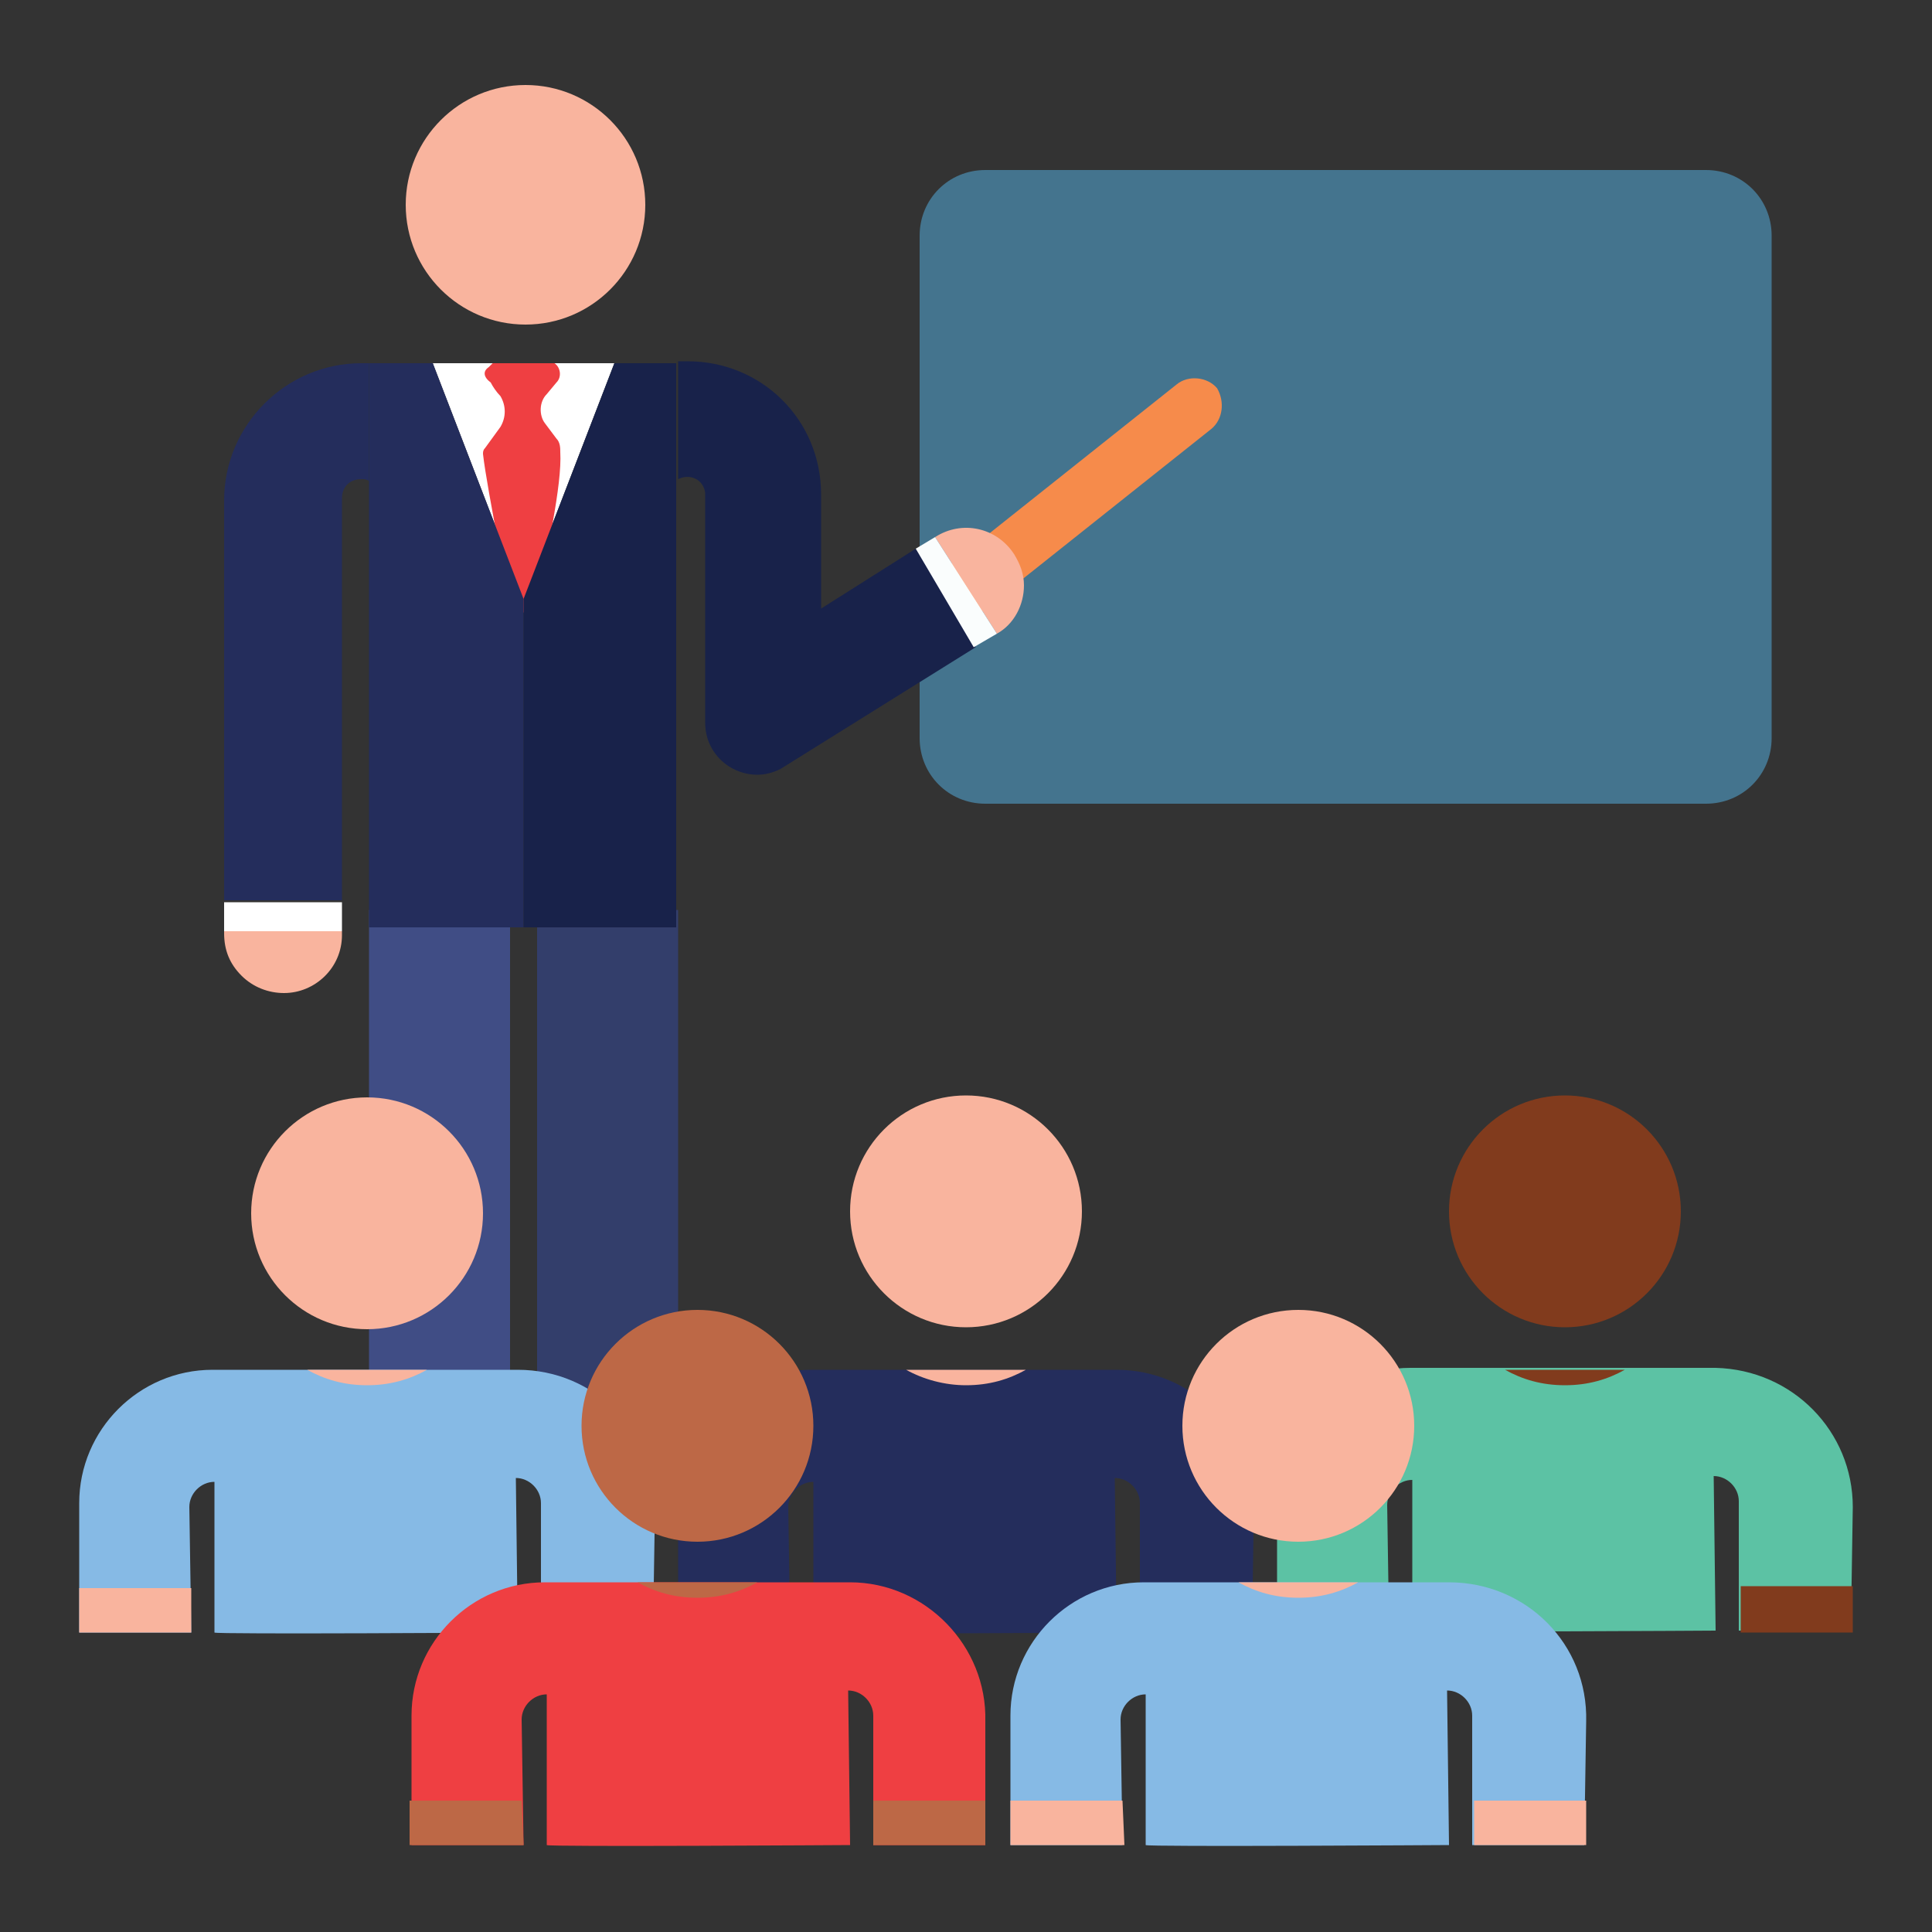 <?xml version="1.0" encoding="utf-8"?>
<!-- Generator: Adobe Illustrator 25.0.0, SVG Export Plug-In . SVG Version: 6.00 Build 0)  -->
<svg version="1.1" id="Layer_1" xmlns="http://www.w3.org/2000/svg" xmlns:xlink="http://www.w3.org/1999/xlink" x="0px" y="0px"
	 viewBox="0 0 100 100" style="enable-background:new 0 0 100 100;" xml:space="preserve">
<rect x="0" y="0" width="100" height="100" fill="#333333" stroke="none"/>
<style type="text/css">
	.st0{fill:#44748E;}
	.st1{fill:#F68B4B;}
	.st2{fill:#F9B49E;}
	.st3{fill:#333E6B;}
	.st4{fill:#FFFFFF;}
	.st5{fill:#EF3F42;}
	.st6{fill:#404D85;}
	.st7{fill:#242D5C;}
	.st8{fill:#18224A;}
	.st9{fill:#FAFDFD;}
	.st10{fill:#5CC2A4;}
	.st11{fill:#813B1D;}
	.st12{fill:#86BAE5;}
	.st13{fill:#BD6846;}
</style>
<g>
	<path class="st0" d="M88.3,41.6H51c-1.9,0-3.4-1.5-3.4-3.4v-26c0-1.9,1.5-3.4,3.4-3.4h37.3c1.9,0,3.4,1.5,3.4,3.4v26
		C91.7,40.1,90.2,41.6,88.3,41.6z"/>
	<g>
		<path class="st1" d="M62.7,22.2L49.5,32.7l-1.8-2.3l13.2-10.5c0.6-0.5,1.6-0.4,2.1,0.2v0C63.4,20.8,63.3,21.7,62.7,22.2z"/>
		<g>
			<circle class="st2" cx="27.2" cy="10.6" r="6.2"/>
			<g>
				<rect x="27.8" y="47.1" class="st3" width="7.3" height="26.5"/>
				<polygon class="st4" points="22.4,18.8 31.8,18.8 27.1,31 				"/>
				<path class="st5" d="M27.7,31.7l-1.2,0c0,0-1.3-6.4-1.5-8.2c0-0.1,0-0.2,0.1-0.3l0.8-1.1c0.3-0.5,0.3-1.1,0-1.6
					c-0.2-0.2-0.4-0.5-0.5-0.7C25,19.5,25,19.2,25.3,19l0.2-0.2h3.2l0,0c0.3,0.2,0.4,0.7,0.1,1l-0.5,0.6c-0.4,0.4-0.4,1.1-0.1,1.5
					l0.6,0.8c0.2,0.2,0.2,0.5,0.2,0.7C29.1,25.1,28.3,28.6,27.7,31.7z"/>
				<rect x="19.1" y="47.1" class="st6" width="7.3" height="26.5"/>
				<polygon class="st7" points="27.1,31 27.1,48 19.1,48 19.1,18.8 22.4,18.8 				"/>
				<polygon class="st8" points="35,18.8 35,48 27.1,48 27.1,31 31.8,18.8 				"/>
				<g>
					<path class="st8" d="M47.4,28.4l3.1,5.1l-10.1,6.3c-0.4,0.2-0.8,0.3-1.2,0.3c-1.4,0-2.7-1.1-2.7-2.7V25.6l0-0.1
						c-0.1-0.7-0.8-1-1.4-0.7v-6.1l0.5,0c3.8,0,6.9,3,6.9,6.9v5.9L47.4,28.4z"/>
					<path class="st2" d="M53,30.3c0,1-0.5,2-1.4,2.5l-3.2-5c1.4-0.9,3.2-0.5,4.1,0.9C52.8,29.2,53,29.7,53,30.3z"/>
					<polygon class="st9" points="47.4,28.4 48.4,27.8 51.6,32.8 50.4,33.5 					"/>
				</g>
				<g>
					<path class="st2" d="M11.6,48.2h6.1v0.2c0,1.7-1.4,3-3,3c-0.8,0-1.6-0.3-2.2-0.9c-0.6-0.6-0.9-1.3-0.9-2.2V48.2z"/>
					<path class="st7" d="M19.1,18.8v6.1c-0.1-0.1-0.3-0.1-0.4-0.1c-0.6,0-1,0.4-1,1v20.8h-6.1V25.9c0-3.9,3.2-7.1,7.1-7.1H19.1z"/>
					<rect x="11.6" y="46.7" class="st4" width="6.1" height="1.5"/>
				</g>
			</g>
		</g>
	</g>
	<g>
		<path class="st7" d="M64.9,78.1l-0.1,6.4H59v-6.7c0-0.7-0.6-1.3-1.3-1.3l0.1,8c0,0-15.7,0.1-15.7,0c0-0.1,0-7.8,0-7.8
			c-0.7,0-1.3,0.6-1.3,1.3v0l0.1,6.5h-5.8v-6.7c0-3.8,3.1-6.9,6.9-6.9h15.8C61.7,70.9,64.9,74.1,64.9,78.1z"/>
		<g>
			<circle class="st2" cx="50" cy="62.7" r="6"/>
			<path class="st2" d="M53.1,70.9c-0.9,0.5-1.9,0.8-3.1,0.8c-1.1,0-2.2-0.3-3.1-0.8H53.1z"/>
			<polygon class="st2" points="35.1,82.1 40.9,82.1 40.9,84.5 35.1,84.5 			"/>
			<polygon class="st2" points="59.1,82.1 64.9,82.1 64.9,84.5 59.1,84.5 			"/>
		</g>
	</g>
	<g>
		<path class="st10" d="M95.9,78l-0.1,6.4H90v-6.7c0-0.7-0.6-1.3-1.3-1.3l0.1,8c0,0-15.7,0.1-15.7,0c0-0.1,0-7.8,0-7.8
			c-0.7,0-1.3,0.6-1.3,1.3v0l0.1,6.5h-5.8v-6.7c0-3.8,3.1-6.9,6.9-6.9h15.8C92.8,70.9,95.9,74.1,95.9,78z"/>
		<g>
			<circle class="st11" cx="81" cy="62.7" r="6"/>
			<path class="st11" d="M84.1,70.9c-0.9,0.5-1.9,0.8-3.1,0.8s-2.2-0.3-3.1-0.8H84.1z"/>
			<polygon class="st11" points="66.1,82.1 71.9,82.1 71.9,84.5 66.1,84.5 			"/>
			<polygon class="st11" points="90.1,82.1 95.9,82.1 95.9,84.5 90.1,84.5 			"/>
		</g>
	</g>
	<g>
		<path class="st12" d="M33.9,78.1l-0.1,6.4H28v-6.7c0-0.7-0.6-1.3-1.3-1.3l0.1,8c0,0-15.7,0.1-15.7,0c0-0.1,0-7.8,0-7.8
			c-0.7,0-1.3,0.6-1.3,1.3v0l0.1,6.5H4.1v-6.7c0-3.8,3.1-6.9,6.9-6.9h15.8C30.8,70.9,33.9,74.1,33.9,78.1z"/>
		<g>
			<circle class="st2" cx="19" cy="62.8" r="6"/>
			<path class="st2" d="M22.1,70.9c-0.9,0.5-1.9,0.8-3.1,0.8s-2.2-0.3-3.1-0.8H22.1z"/>
			<polygon class="st2" points="4.1,82.2 9.9,82.2 9.9,84.5 4.1,84.5 			"/>
			<polygon class="st2" points="28.1,82.2 33.9,82.2 33.9,84.5 28.1,84.5 			"/>
		</g>
	</g>
	<g>
		<path class="st12" d="M82.1,89.1l-0.1,6.4h-5.8v-6.7c0-0.7-0.6-1.3-1.3-1.3l0.1,8c0,0-15.7,0.1-15.7,0c0-0.1,0-7.8,0-7.8
			c-0.7,0-1.3,0.6-1.3,1.3v0l0.1,6.5h-5.8v-6.7c0-3.8,3.1-6.9,6.9-6.9H75C79,81.9,82.2,85.1,82.1,89.1z"/>
		<g>
			<circle class="st2" cx="67.2" cy="73.8" r="6"/>
			<path class="st2" d="M70.3,81.9c-0.9,0.5-1.9,0.8-3.1,0.8s-2.2-0.3-3.1-0.8H70.3z"/>
			<polygon class="st2" points="52.3,93.2 58.1,93.2 58.2,95.5 52.3,95.5 			"/>
			<polygon class="st2" points="76.3,93.2 82.1,93.2 82.1,95.5 76.3,95.5 			"/>
		</g>
	</g>
	<g>
		<path class="st5" d="M51,89.1L51,95.5h-5.8v-6.7c0-0.7-0.6-1.3-1.3-1.3l0.1,8c0,0-15.7,0.1-15.7,0c0-0.1,0-7.8,0-7.8
			c-0.7,0-1.3,0.6-1.3,1.3v0l0.1,6.5h-5.8v-6.7c0-3.8,3.1-6.9,6.9-6.9h15.8C47.9,81.9,51.1,85.2,51,89.1z"/>
		<g>
			<circle class="st13" cx="36.1" cy="73.8" r="6"/>
			<path class="st13" d="M39.2,81.9c-0.9,0.5-1.9,0.8-3.1,0.8s-2.2-0.3-3.1-0.8H39.2z"/>
			<polygon class="st13" points="21.2,93.2 27,93.2 27.1,95.5 21.2,95.5 			"/>
			<polygon class="st13" points="45.2,93.2 51,93.2 51,95.5 45.2,95.5 			"/>
		</g>
	</g>
</g>
</svg>
